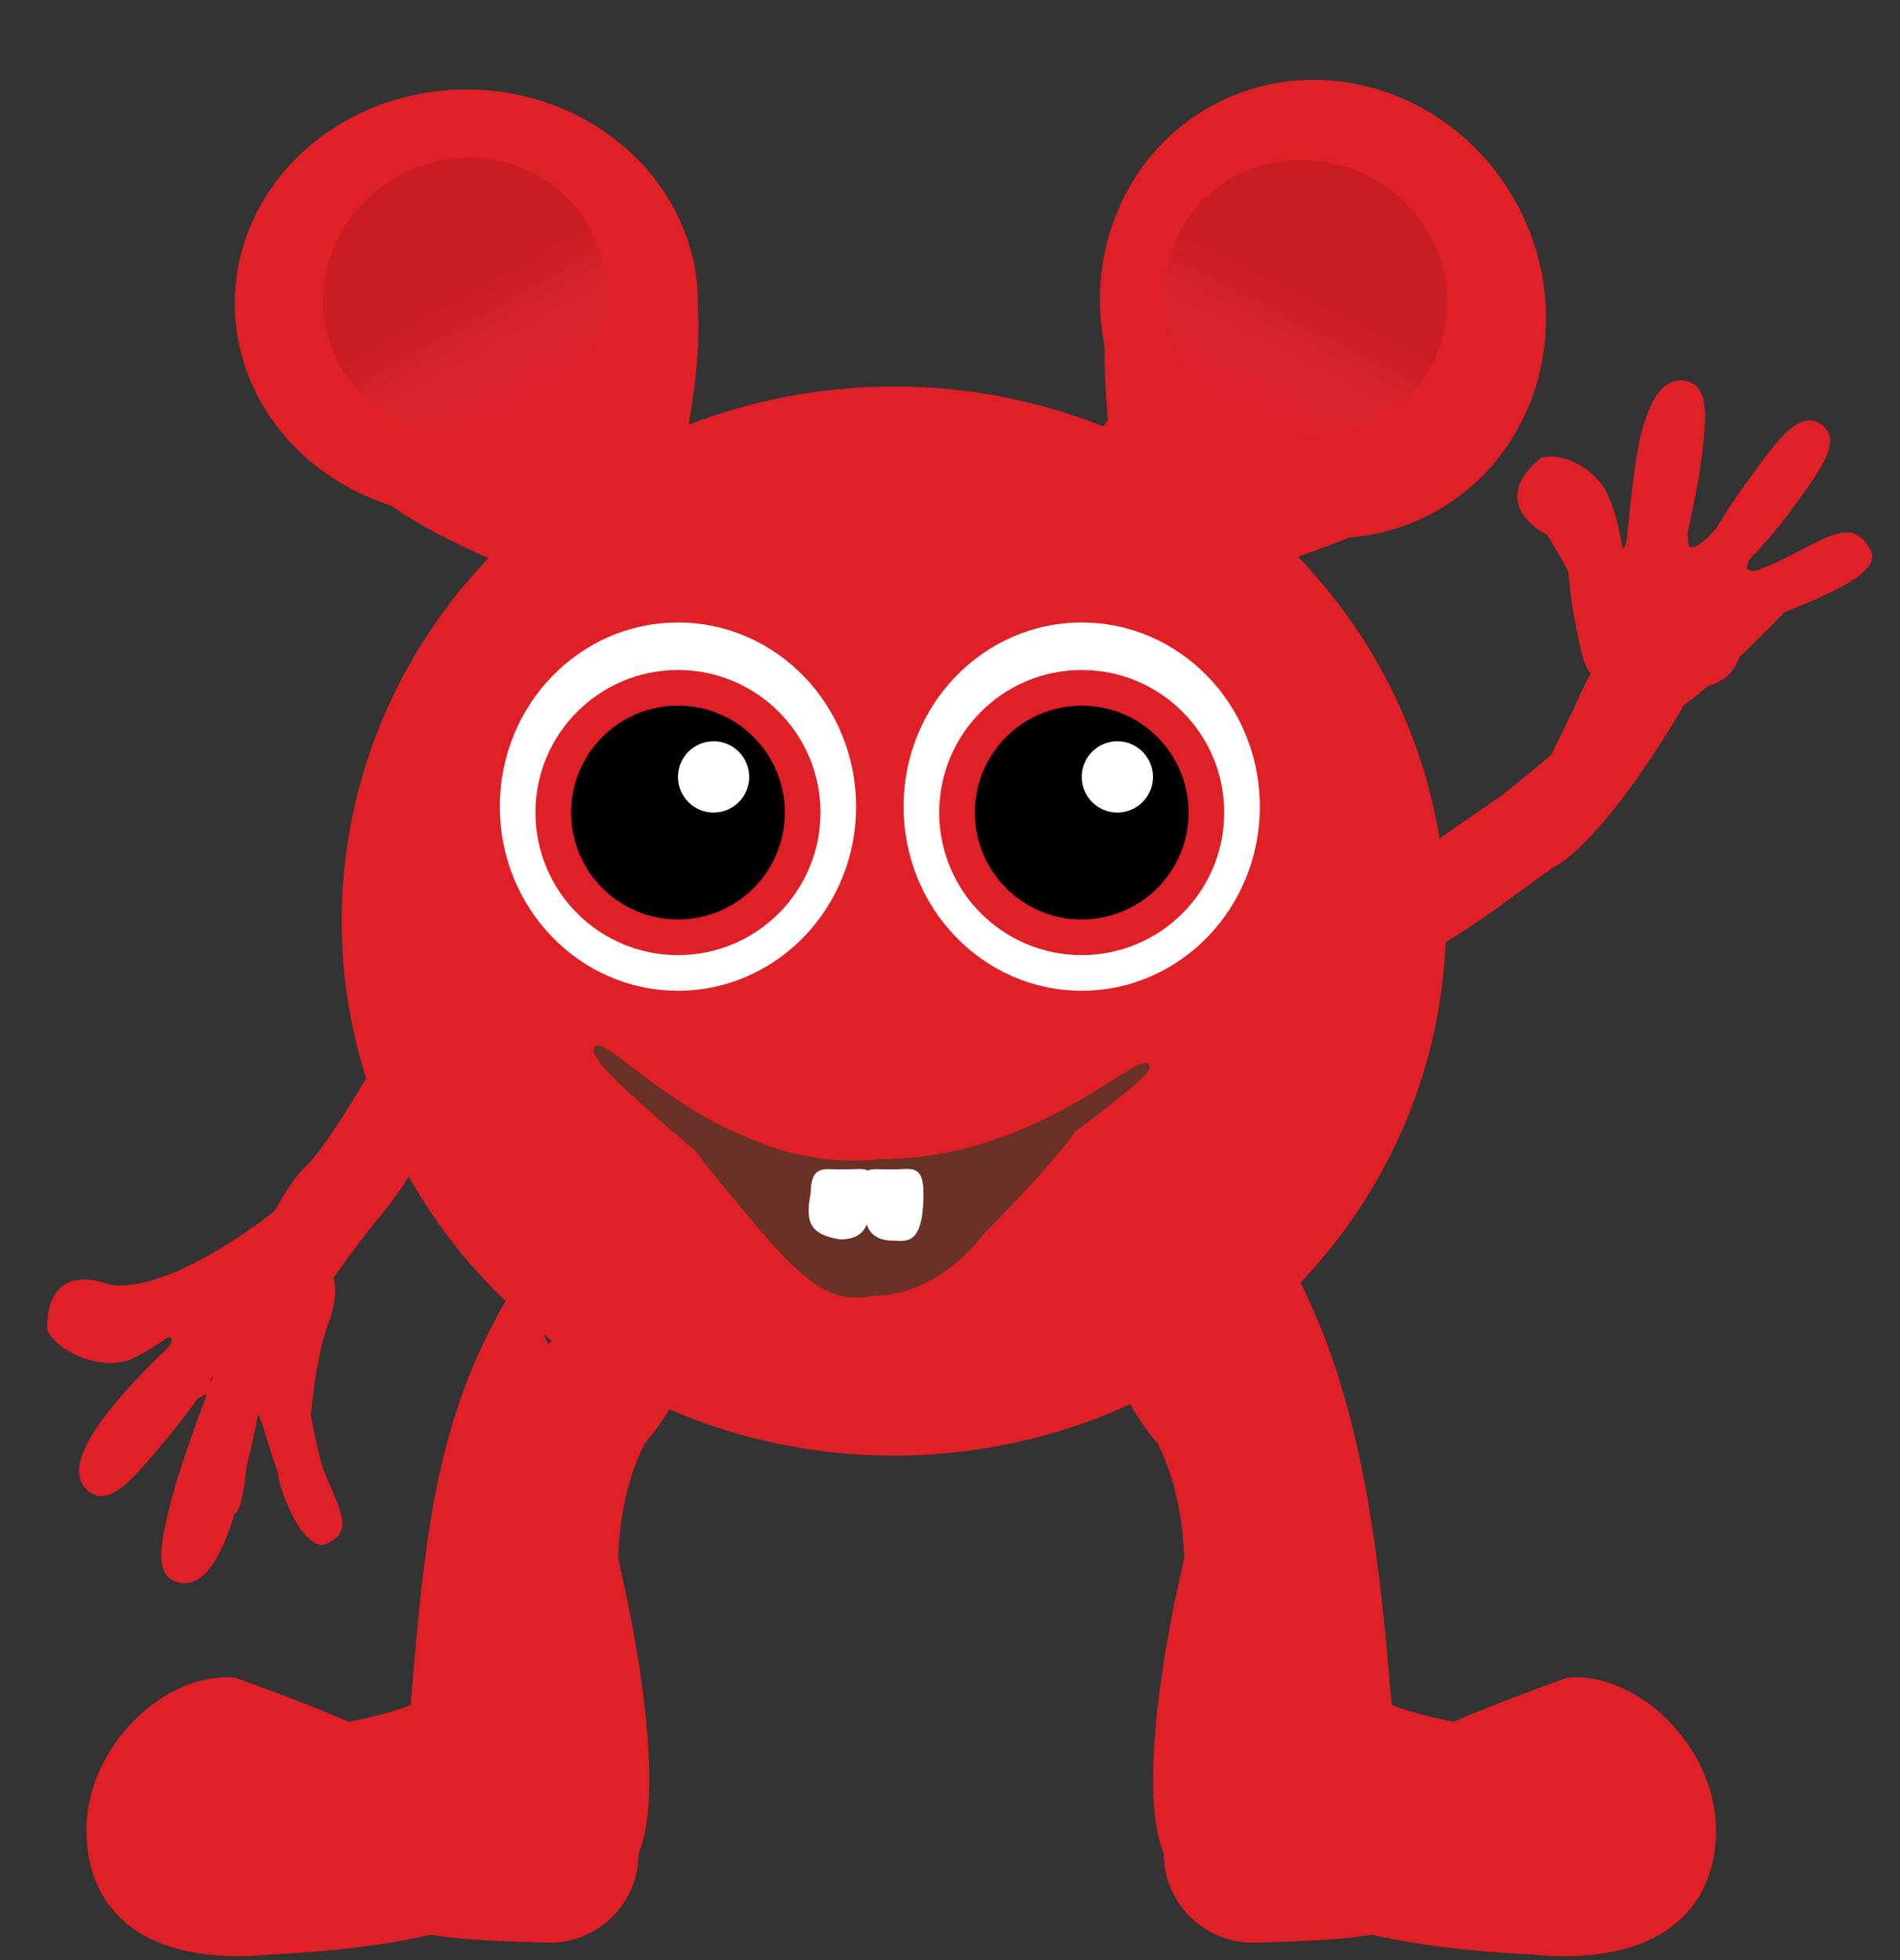 <svg width="160" height="165" viewBox="0 0 160 165" fill="none" xmlns="http://www.w3.org/2000/svg">
<rect x="0" y="0" width="160" height="165" fill="#333333" stroke="none"/>
<ellipse cx="75.275" cy="77.534" rx="46.5" ry="45" fill="#DF2027"/>
<ellipse cx="39.275" cy="25.534" rx="19.5" ry="18" fill="#DF2027"/>
<path d="M57.775 37.034C60.162 42.808 57.122 46.197 51.891 48.36C46.66 50.522 43.662 52.808 41.275 47.034C14.775 35.534 38.016 29.612 43.247 27.449C48.479 25.287 62.775 9.534 57.775 37.034Z" fill="#DF2027"/>
<ellipse cx="111.411" cy="26.011" rx="19.5" ry="18.557" transform="rotate(61.34 111.411 26.011)" fill="#DF2027"/>
<path d="M108.775 47.034C104.853 51.898 101.635 48.87 97.228 45.317C92.822 41.764 89.378 40.23 93.3 35.366C90.682 6.597 107.025 24.15 111.431 27.704C115.838 31.257 135.303 38.233 108.775 47.034Z" fill="#DF2027"/>
<path d="M130.275 45.034C133.275 49.534 136.029 57.293 135.916 56.212C139.317 57.07 136.61 45.945 135.775 43.034C135.453 40.018 131.976 37.95 129.775 38.534C127.275 40.534 126.775 43.034 130.275 45.034Z" fill="#DF2027"/>
<path d="M150.775 43.034C148.303 46.439 142.169 52.683 141.275 52.034C140.381 51.385 144.303 44.439 146.775 41.034C149.247 37.629 151.362 34.346 153.345 35.708C155.275 37.034 153.247 39.629 150.775 43.034Z" fill="#DF2027"/>
<path d="M157.514 46.291C158.444 48.034 154.789 49.733 150.275 51.534C132.275 70.034 141.564 53.813 141.166 52.816C140.768 51.818 144.105 49.549 148.619 47.748C153.134 45.946 155.775 43.034 157.514 46.291Z" fill="#DF2027"/>
<path d="M143.154 39.525C142.594 43.695 138.775 59.034 138.775 57.534C135.275 59.534 137.094 43.695 137.654 39.525C138.214 35.354 139.383 31.776 141.775 32.034C144.103 32.286 143.714 35.354 143.154 39.525Z" fill="#DF2027"/>
<path d="M146.775 53.034C146.775 56.624 145.141 58.034 141.275 58.034C133.775 57.534 133.775 58.034 132.775 53.034C130.179 40.053 135.409 47.034 139.275 47.034C143.775 46.034 148.775 46.034 146.775 53.034Z" fill="#DF2027"/>
<path d="M145.775 43.035C145.378 43.762 143.775 48.534 141.53 47.126C140.561 46.597 140.097 45.578 140.494 44.851C142.775 41.535 141.775 44.851 142.275 46.035C143.275 46.534 146.172 42.308 145.775 43.035Z" fill="#DF2027"/>
<path d="M151.537 46.603C150.874 47.099 147.432 50.773 145.975 48.559C145.314 47.674 145.316 46.555 145.979 46.059C149.433 43.991 147.144 46.592 147.107 47.876C147.809 48.746 152.201 46.107 151.537 46.603Z" fill="#DF2027"/>
<path d="M137.496 41.648C137.641 42.464 139.378 47.189 136.746 47.496C135.659 47.69 134.659 47.186 134.514 46.37C134.275 39.034 135.775 41.034 136.644 46.179C137.275 46.034 137.351 40.833 137.496 41.648Z" fill="#DF2027"/>
<path d="M145.275 51.034C146.382 52.619 136.109 70.352 130.775 73.034C124.889 77.145 116.275 84.534 117.779 77.291C115.275 74.034 120.547 71.089 126.433 66.978C137.275 58.534 144.168 49.45 145.275 51.034Z" fill="#DF2027"/>
<path d="M136.177 59.965C134.932 62.736 130.144 67.425 129.275 67.034C129.275 66.034 131.784 61.322 133.029 58.551C134.534 55.201 135.988 53.851 136.857 54.241C137.726 54.632 137.421 57.195 136.177 59.965Z" fill="#DF2027"/>
<path d="M9.254 108.144C15.275 109.034 25.672 99.921 24.775 100.534C27.631 102.57 14.534 112.785 11.775 114.034C9.268 115.742 4.957 114.028 3.977 111.973C3.883 108.772 5.464 106.772 9.254 108.144Z" fill="#DF2027"/>
<path d="M9.775 118.034C12.468 114.801 19.775 107.534 20.614 110.071C21.462 110.778 17.087 117.448 14.395 120.681C11.702 123.914 9.373 127.05 7.485 125.559C5.648 124.107 7.082 121.267 9.775 118.034Z" fill="#DF2027"/>
<path d="M14.612 125.609C15.679 121.539 21.351 106.784 21.166 108.273C24.885 106.717 21.137 122.214 20.07 126.284C19.003 130.354 17.403 133.762 15.061 133.212C12.781 132.677 13.544 129.679 14.612 125.609Z" fill="#DF2027"/>
<path d="M25.471 105.423C28.138 106.263 28.771 107.912 27.787 111.034C24.882 118.214 26.785 135.534 22.285 120.534C19.312 110.622 12.275 117.534 15.882 109.714C16.284 105.846 20.778 102.17 25.471 105.423Z" fill="#DF2027"/>
<path d="M13.924 120.175C14.407 119.502 16.701 115.047 18.404 116.466C19.154 117.005 19.37 117.988 18.887 118.66C16.271 121.711 17.765 118.611 17.548 117.471C16.766 116.959 13.441 120.848 13.924 120.175Z" fill="#DF2027"/>
<path d="M9.924 113.449C10.643 113.038 14.51 109.814 15.684 112.19C16.232 113.149 16.093 114.26 15.373 114.67C11.692 116.299 14.282 113.999 14.477 112.729C13.887 111.779 9.205 113.86 9.924 113.449Z" fill="#DF2027"/>
<path d="M17.291 127.065C17.247 126.238 16.102 121.335 18.752 121.353C19.855 121.295 20.785 121.918 20.829 122.745C20.166 130.055 18.923 127.886 18.692 122.674C18.048 122.74 17.335 127.893 17.291 127.065Z" fill="#DF2027"/>
<path d="M17.053 122.793C15.604 121.514 21.408 101.859 25.96 97.995C30.711 92.613 37.215 77.278 37.46 84.672C40.661 87.247 36.358 97.475 31.607 102.858C23.06 113.619 18.502 124.072 17.053 122.793Z" fill="#DF2027"/>
<path d="M23.775 125.534C22.593 122.736 22.759 107.963 23.775 107.534C24.567 108.19 26.181 121.236 27.363 124.034C28.792 127.417 29.775 129.034 27.363 129.988C26.347 130.417 24.775 128.534 23.775 125.534Z" fill="#DF2027"/>
<path d="M34.585 156.345C12.816 144.07 25.275 147.034 34.585 143.534C35.816 128.534 36.775 118.534 43.775 107.534C46.558 109.103 44.579 150.397 42.816 153.524C41.053 156.651 37.368 157.914 34.585 156.345Z" fill="#DF2027"/>
<path d="M53.775 156.034C53.775 160.176 50.417 163.534 46.275 163.534C23.775 163.034 38.775 160.176 38.775 156.034C38.775 151.892 39.133 109.534 43.275 109.534C47.417 109.534 57.775 146.534 53.775 156.034Z" fill="#DF2027"/>
<path d="M39.775 153.034C50.275 158.034 43.275 163.534 22.775 164.534C12.275 165.534 7.275 160.938 7.275 154.034C7.275 147.131 13.772 140.72 19.772 141.22C38.775 148.034 35.775 149.034 39.775 153.034Z" fill="#DF2027"/>
<path d="M54.275 121.534C48.275 133.534 57.775 148.534 44.631 127.541C41.949 126.115 42.087 120.611 44.939 115.247C47.791 109.883 52.277 106.69 54.959 108.116C57.641 109.542 60.275 114.534 54.275 121.534Z" fill="#DF2027"/>
<path d="M117.193 156.345C138.962 144.071 126.503 147.034 117.193 143.534C115.962 128.534 114.275 115.034 107.275 104.034C92.775 108.534 107.199 150.397 108.962 153.524C110.725 156.651 114.411 157.914 117.193 156.345Z" fill="#DF2027"/>
<path d="M98.004 156.034C98.004 160.177 101.361 163.534 105.503 163.534C128.003 163.034 113.003 160.177 113.003 156.034C113.003 151.892 112.645 109.534 108.503 109.534C104.361 109.534 94.003 146.534 98.004 156.034Z" fill="#DF2027"/>
<path d="M112.003 153.034C101.503 158.034 108.503 163.534 129.003 164.534C139.503 165.534 144.503 160.938 144.503 154.034C144.503 147.131 138.006 140.72 132.006 141.22C113.003 148.034 116.003 149.034 112.003 153.034Z" fill="#DF2027"/>
<path d="M97.503 121.534C103.503 133.534 94.003 148.534 107.147 127.541C109.829 126.115 109.691 120.611 106.839 115.247C103.987 109.883 99.501 106.69 96.819 108.116C94.137 109.542 91.503 114.534 97.503 121.534Z" fill="#DF2027"/>
<ellipse cx="109.977" cy="25.063" rx="12" ry="11.5" transform="rotate(-153.332 109.977 25.063)" fill="url(#paint0_linear_315_937)"/>
<ellipse cx="39.092" cy="24.901" rx="12" ry="11.5" transform="rotate(150.709 39.092 24.901)" fill="url(#paint1_linear_315_937)"/>
<path d="M96.674 89.562C97.397 90.324 96.15 91.062 72.174 109.062C60.174 97.562 48.174 89.062 50.197 88.033C51.577 87.331 61.174 99.062 74.174 97.562C87.174 97.562 95.697 88.533 96.674 89.562Z" fill="#6A3126"/>
<path d="M82.674 104.062C81.174 106.062 77.816 109.062 73.674 109.062C68.674 110.062 66.674 107.062 54.674 92.062C56.674 93.062 69.531 99.062 73.674 99.062C79.674 101.062 103.674 82.562 82.674 104.062Z" fill="#6A3126"/>
<path d="M72.767 100.941C72.767 102.598 72.767 104.441 75.267 104.441C76.267 104.441 77.767 104.942 77.767 100.441C77.767 97.942 76.647 98.441 75.267 98.441C72.491 98.441 72.74 98.052 72.767 100.941Z" fill="white"/>
<path d="M73.24 100.831C73.24 102.488 73.24 104.331 70.74 104.331C68.267 103.941 67.767 102.941 68.267 100.441C68.293 98.052 69.386 98.442 70.767 98.442C73.542 98.442 73.267 97.942 73.24 100.831Z" fill="white"/>
<ellipse cx="91.092" cy="67.901" rx="15" ry="15.5" fill="white"/>
<circle cx="91.092" cy="68.401" r="12" fill="#DF2027"/>
<circle cx="91.092" cy="68.401" r="9" fill="black"/>
<circle cx="94.092" cy="65.401" r="3" fill="white"/>
<ellipse cx="57.092" cy="67.901" rx="15" ry="15.5" fill="white"/>
<circle cx="57.092" cy="68.401" r="12" fill="#DF2027"/>
<circle cx="57.092" cy="68.401" r="9" fill="black"/>
<circle cx="60.092" cy="65.401" r="3" fill="white"/>
<defs>
<linearGradient id="paint0_linear_315_937" x1="109.977" y1="13.563" x2="109.977" y2="36.563" gradientUnits="userSpaceOnUse">
<stop stop-color="#D9D9D9" stop-opacity="0"/>
<stop offset="0.5" stop-opacity="0.1"/>
</linearGradient>
<linearGradient id="paint1_linear_315_937" x1="39.092" y1="13.401" x2="39.092" y2="36.401" gradientUnits="userSpaceOnUse">
<stop stop-color="#D9D9D9" stop-opacity="0"/>
<stop offset="0.5" stop-opacity="0.1"/>
</linearGradient>
</defs>
</svg>
